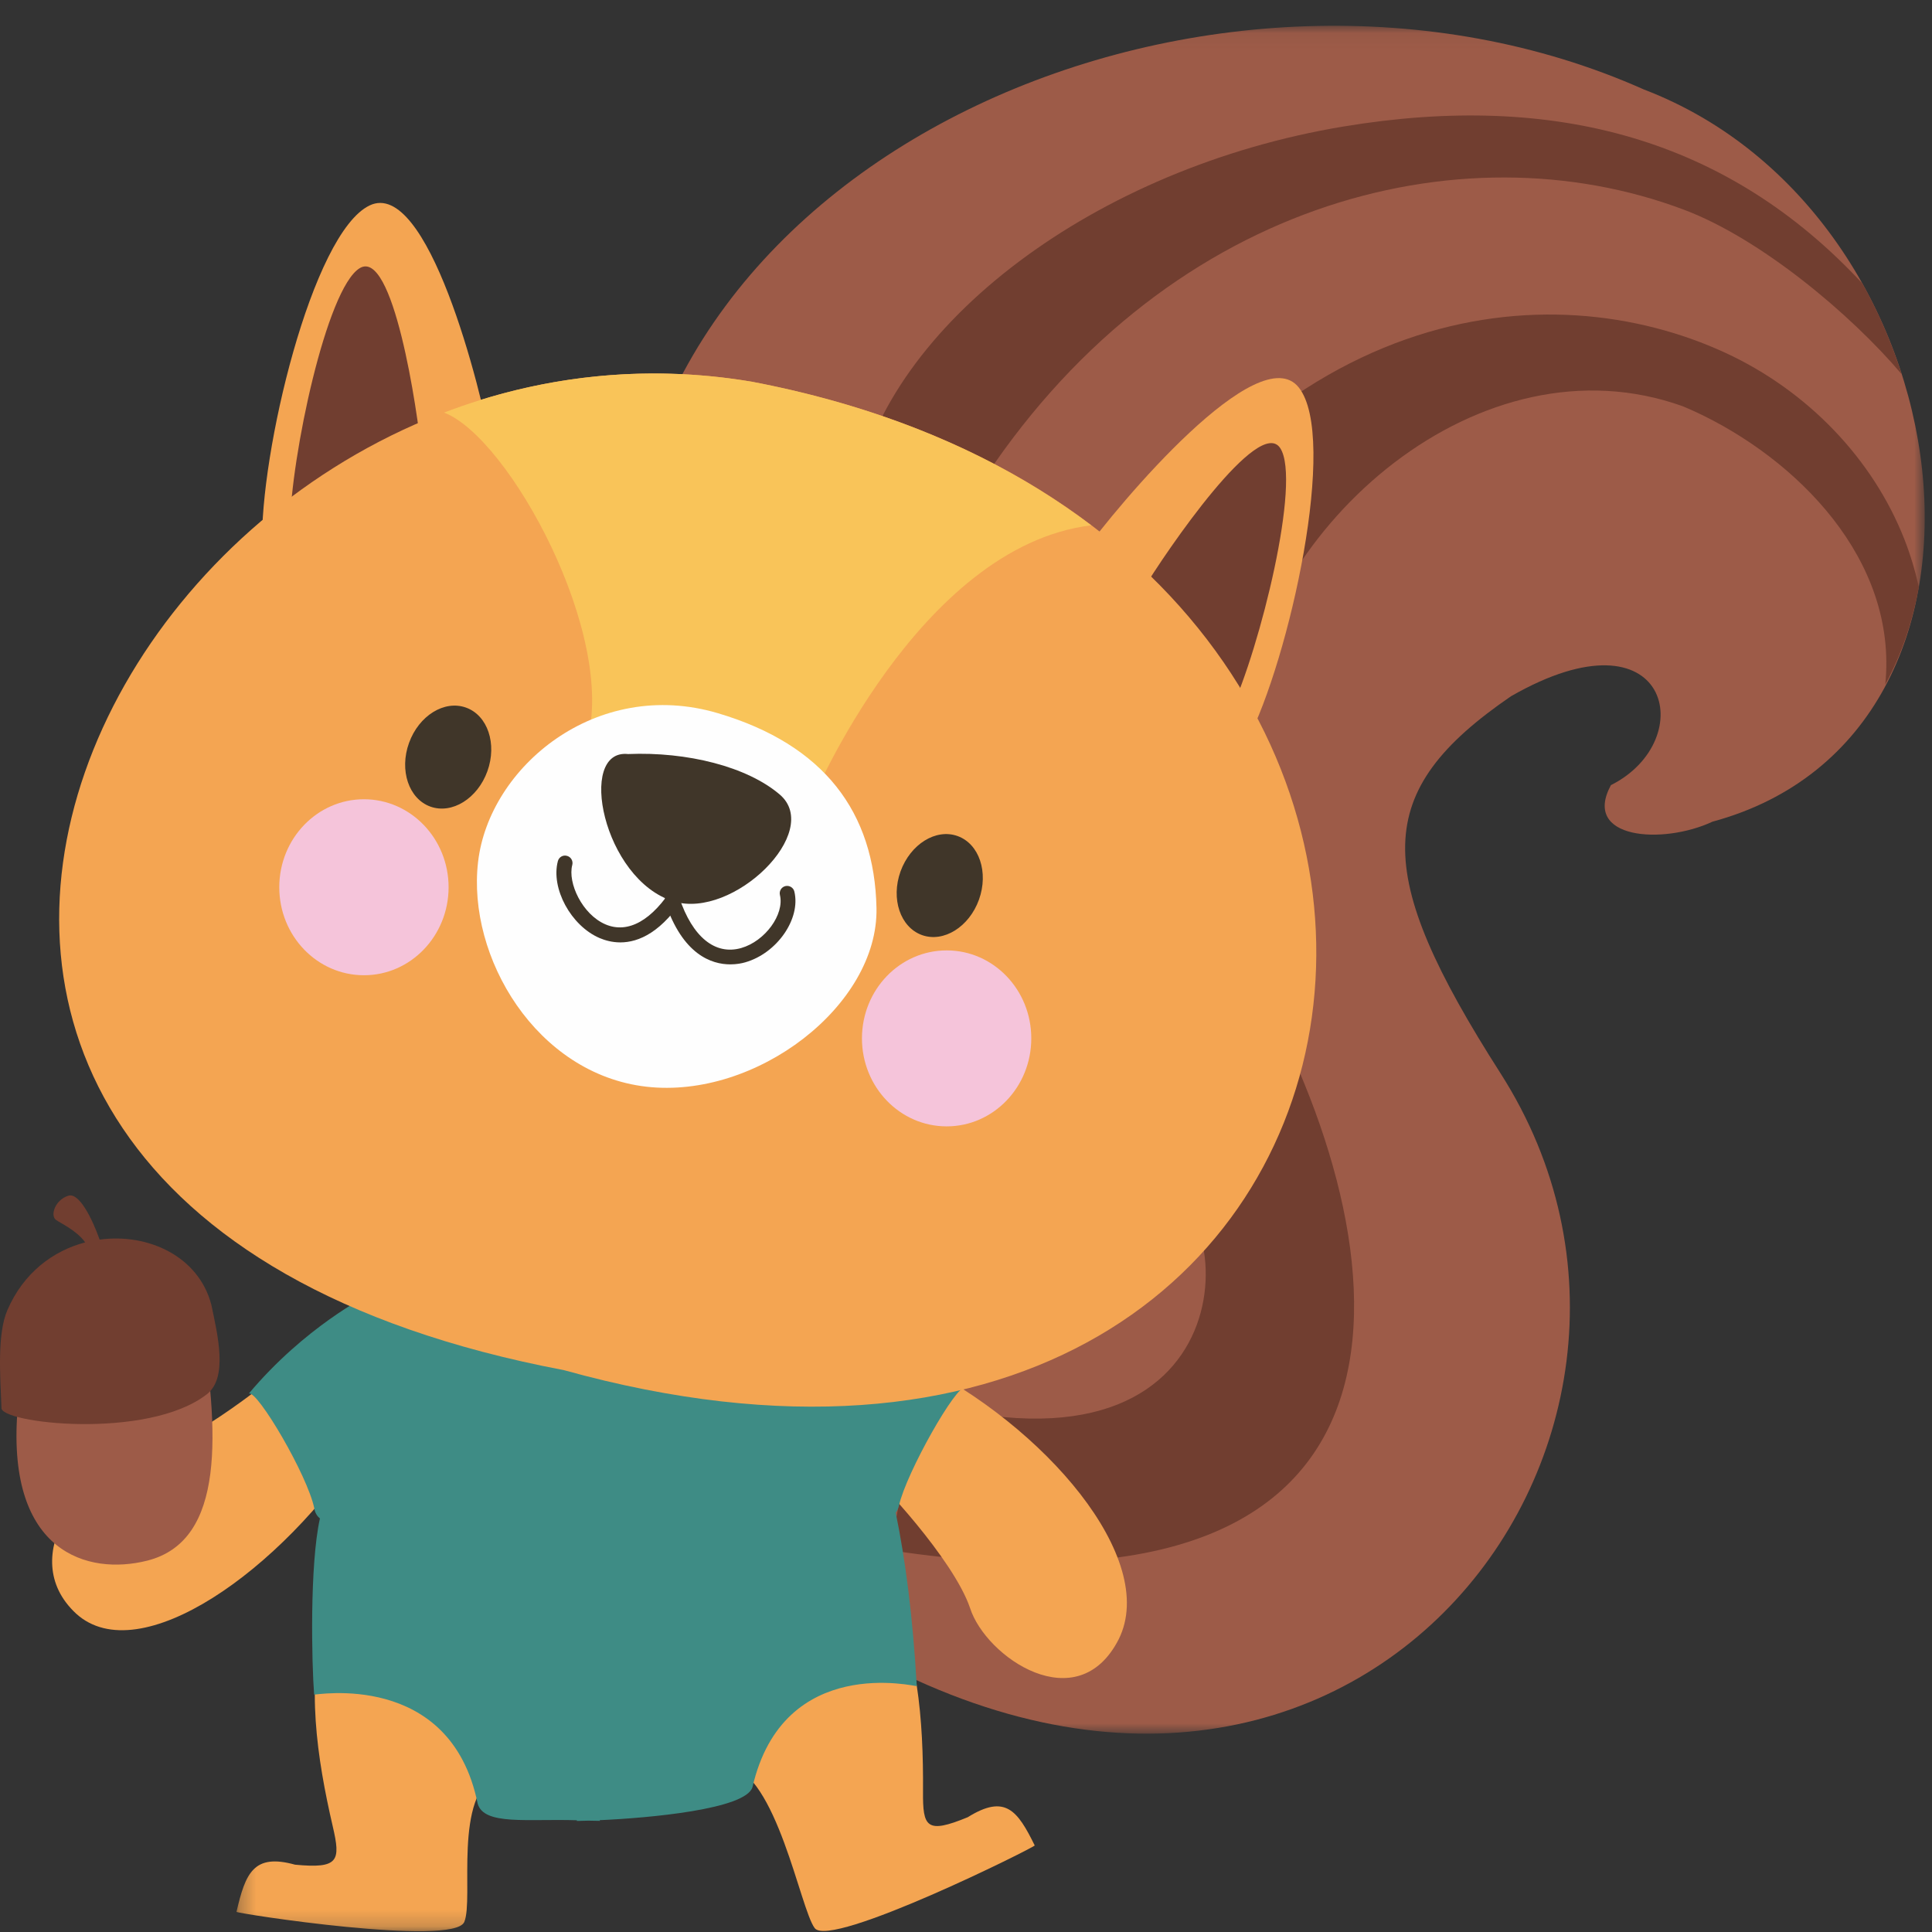 <?xml version="1.0" encoding="UTF-8"?>
<svg width="120px" height="120px" viewBox="0 0 120 120" version="1.1" xmlns="http://www.w3.org/2000/svg" xmlns:xlink="http://www.w3.org/1999/xlink">
    <rect x="0" y="0" width="120" height="120" fill="#333333" stroke="none"/>
    <!-- Generator: Sketch 51.1 (57501) - http://www.bohemiancoding.com/sketch -->
    <title>Squirrel5</title>
    <desc>Created with Sketch.</desc>
    <defs>
        <polygon id="path-1" points="0.318 0.05 81.147 0.05 81.147 106.132 0.318 106.132"></polygon>
        <polygon id="path-3" points="0.289 1.393 16.541 1.393 16.541 20.8 0.289 20.8"></polygon>
    </defs>
    <g id="Squirrel5" stroke="none" stroke-width="1" fill="none" fill-rule="evenodd">
        <g id="Group" transform="translate(0, 1)">
            <g id="Group-3" transform="translate(38.4, 0.55)">
                <mask id="mask-2" fill="white">
                    <use xlink:href="#path-1"></use>
                </mask>
                <g id="Clip-2"></g>
                <path d="M0.318,36.175 C0.632,7.629 37.428,-7.704 63.702,4.007 C83.947,11.744 88.121,44.031 67.968,49.485 C64.865,50.935 59.838,50.575 61.657,47.216 C67.22,44.428 65.328,36.031 55.451,41.695 C46.82,47.605 46.769,52.557 54.803,65.12 C69.363,87.895 44.932,120.188 12.473,99.504 L0.318,36.175 Z" id="Fill-1" fill="#9D5B48" mask="url(#mask-2)"></path>
            </g>
            <path d="M77.487,59.138 L71.765,72.687 C76.86,73.1 78.028,91.79 57.037,86.002 L55.293,95.289 C91.509,100.799 86.744,75.066 77.487,59.138" id="Fill-4" fill="#713E30"></path>
            <path d="M119.18,35.461 C118.96,34.455 118.662,33.461 118.28,32.485 C116.312,27.482 112.256,23.26 107.145,20.904 C96.361,15.941 78.705,17.188 66.073,40.378 L76.915,43.82 C78.532,31.471 92.006,19.751 104.513,24.231 C104.755,24.335 104.996,24.434 105.233,24.544 C111.585,27.472 117.886,33.759 117.097,41.516 C118.105,39.66 118.796,37.616 119.18,35.461" id="Fill-6" fill="#713E30"></path>
            <path d="M118.116,22.242 C117.496,20.301 116.681,18.405 115.672,16.601 C107.356,7.653 96.627,4.674 83.452,6.857 C68.078,9.404 55.155,19.09 53.102,29.685 L60.691,29.405 C72.094,11.572 90.694,6.791 104.585,12.023 C109.35,13.812 114.95,18.506 118.116,22.242" id="Fill-8" fill="#713E30"></path>
            <g id="Group-12" transform="translate(14.4, 98.15)">
                <mask id="mask-4" fill="white">
                    <use xlink:href="#path-3"></use>
                </mask>
                <g id="Clip-11"></g>
                <path d="M5.769,1.393 C4.601,5.414 5.28,10.03 6.27,14.299 C6.765,16.432 6.648,16.928 3.926,16.669 C1.355,15.957 0.848,17.184 0.289,19.598 C0.253,19.694 13.782,21.781 14.437,20.227 C15.048,18.776 13.702,12.433 16.541,10.957 C15.531,7.798 14.544,4.629 13.592,1.457 C10.987,1.475 8.376,1.451 5.769,1.393" id="Fill-10" fill="#F4A552" mask="url(#mask-4)"></path>
            </g>
            <path d="M55.008,97.641 C57.012,101.182 57.36,105.853 57.33,110.269 C57.314,112.485 57.535,112.931 60.111,111.869 C62.444,110.417 63.2,111.456 64.268,113.624 C64.324,113.709 51.572,120.065 50.6,118.757 C49.692,117.533 48.255,109.201 45.188,108.611 C45.479,105.256 47.223,103.374 47.455,100.022 C49.978,99.267 52.496,98.473 55.008,97.641" id="Fill-13" fill="#F4A552"></path>
            <path d="M56.854,83.608 C64.839,87.531 71.982,95.793 69.487,100.813 C66.929,105.838 61.223,101.934 60.249,98.869 C59.215,95.832 54.495,90.814 53.95,90.465 C53.399,90.131 56.876,83.613 56.854,83.608" id="Fill-15" fill="#F4A552"></path>
            <path d="M22.605,88.675 C17.468,96.565 8.661,102.781 4.738,99.235 C0.823,95.619 5.479,90.147 8.391,89.629 C11.298,89.046 16.725,84.854 17.148,84.321 C17.554,83.792 22.599,88.696 22.605,88.675" id="Fill-17" fill="#F4A552"></path>
            <path d="M59.94,85.198 C57.708,83.355 52.154,81.228 52.169,81.212 C51.725,81.201 51.287,81.19 50.847,81.18 C50.055,80.091 49.239,79.166 48.433,78.291 C41.409,78.583 34.391,78.623 27.385,78.406 C26.569,79.289 25.741,80.22 24.93,81.313 C24.634,81.257 23.13,79.516 22.833,79.457 C22.844,79.473 18.943,81.401 15.455,85.558 C15.978,85.324 19.111,90.647 19.521,92.686 C19.573,92.985 19.705,93.179 19.871,93.315 C19.226,96.207 19.361,102.331 19.511,104.252 C19.513,104.305 27.975,102.708 29.668,111.023 C30.05,112.395 32.772,111.959 35.837,112.06 C35.833,112.076 35.828,112.091 35.823,112.103 C36.061,112.099 36.306,112.089 36.541,112.084 C36.777,112.087 37.017,112.092 37.261,112.097 C37.257,112.083 37.253,112.067 37.247,112.054 C40.314,111.919 46.316,111.38 46.738,110.006 C48.657,101.668 56.937,103.779 56.943,103.727 C56.697,99.398 56.237,95.876 55.634,92.956 C55.724,92.835 55.796,92.692 55.839,92.503 C56.298,90.46 59.418,84.964 59.94,85.198" id="Fill-19" fill="#3E8C85"></path>
            <path d="M16.282,32.944 C16.12,27.209 19.381,13.462 22.962,11.758 C26.541,10.057 29.858,22.976 30.586,27.139 L16.282,32.944 Z" id="Fill-21" fill="#F4A552"></path>
            <path d="M18.004,31.743 C18.071,27.364 20.281,16.911 22.341,15.657 C24.402,14.399 25.921,24.298 26.22,27.477 L18.004,31.743 Z" id="Fill-23" fill="#713E30"></path>
            <path d="M77.448,45.041 C80.089,39.947 83.144,26.155 80.665,23.061 C78.185,19.971 69.569,30.155 67.1,33.581 L77.448,45.041 Z" id="Fill-25" fill="#F4A552"></path>
            <path d="M76.42,43.207 C78.268,39.239 80.834,28.871 79.522,26.841 C78.216,24.809 72.538,33.057 70.884,35.791 L76.42,43.207 Z" id="Fill-27" fill="#713E30"></path>
            <path d="M46.704,22.711 C8.257,16.213 -21.427,73.407 35.017,84.1 C90.065,99.394 99.672,32.802 46.704,22.711" id="Fill-29" fill="#F4A552"></path>
            <path d="M50.408,48.768 C50.408,48.768 57.028,32.947 67.773,31.629 C62.378,27.542 55.386,24.366 46.704,22.71 C39.911,21.565 33.397,22.405 27.58,24.626 C31.621,26.162 38.359,38.518 36.442,45.099 C36.442,45.099 49.548,46.749 50.408,48.768" id="Fill-31" fill="#F9C459"></path>
            <path d="M54.44,55.399 C54.563,61.443 46.976,67.283 40.141,66.496 C33.304,65.704 29.006,58.44 29.693,52.543 C30.371,46.642 37.045,41.056 44.601,43.301 C51.195,45.258 54.318,49.459 54.44,55.399" id="Fill-33" fill="#FEFEFE"></path>
            <path d="M30.273,46.9 C29.663,48.598 28.076,49.582 26.733,49.1 C25.388,48.614 24.793,46.844 25.404,45.147 C26.017,43.447 27.602,42.467 28.946,42.951 C30.289,43.433 30.884,45.201 30.273,46.9" id="Fill-35" fill="#403629"></path>
            <path d="M60.805,54.881 C60.194,56.575 58.609,57.561 57.265,57.079 C55.919,56.593 55.324,54.826 55.933,53.127 C56.549,51.429 58.133,50.445 59.477,50.929 C60.821,51.413 61.415,53.18 60.805,54.881" id="Fill-37" fill="#403629"></path>
            <path d="M64.055,63.5 C64.054,66.519 61.697,68.964 58.795,68.961 C55.889,68.959 53.539,66.515 53.537,63.494 C53.542,60.47 55.897,58.028 58.806,58.031 C61.708,58.033 64.06,60.481 64.055,63.5" id="Fill-39" fill="#F5C4DA"></path>
            <path d="M27.863,54.115 C27.858,57.132 25.505,59.576 22.604,59.574 C19.695,59.572 17.345,57.126 17.346,54.104 C17.35,51.086 19.705,48.64 22.609,48.643 C25.513,48.646 27.865,51.094 27.863,54.115" id="Fill-41" fill="#F5C4DA"></path>
            <path d="M39.01,45.835 C42.68,45.681 46.402,46.615 48.432,48.35 C51.127,50.652 45.543,56.119 41.842,54.987 C37.447,53.646 35.821,45.497 39.01,45.835" id="Fill-43" fill="#403629"></path>
            <path d="M38.53,57.534 C38.02,57.534 37.578,57.407 37.239,57.263 C35.462,56.499 34.204,54.177 34.65,52.487 C34.716,52.239 34.964,52.087 35.217,52.159 C35.462,52.223 35.609,52.476 35.545,52.723 C35.25,53.833 36.162,55.795 37.606,56.414 C39.012,57.015 40.518,56.171 41.847,54.023 C41.978,53.806 42.265,53.737 42.482,53.873 C42.698,54.007 42.766,54.292 42.631,54.508 C41.148,56.913 39.665,57.534 38.53,57.534" id="Fill-45" fill="#403629"></path>
            <path d="M45.363,58.899 C44.194,58.899 42.403,58.299 41.315,55.041 C41.234,54.798 41.363,54.537 41.605,54.455 C41.848,54.377 42.11,54.505 42.19,54.747 C43.011,57.206 44.421,58.345 46.037,57.884 C47.517,57.46 48.731,55.799 48.443,54.593 C48.384,54.345 48.534,54.095 48.784,54.036 C49.032,53.98 49.282,54.131 49.339,54.377 C49.746,56.07 48.264,58.206 46.29,58.771 C46.088,58.83 45.762,58.899 45.363,58.899" id="Fill-47" fill="#403629"></path>
            <path d="M1.076,86.762 C0.455,95.429 5.442,96.859 9.127,95.939 C14.061,94.711 13.58,87.853 12.456,80.693 L1.076,86.762 Z" id="Fill-49" fill="#9D5B48"></path>
            <path d="M13.126,80.038 C12.347,77.051 9.227,75.582 6.188,75.994 C5.719,74.669 4.913,73.062 4.251,73.267 C3.427,73.515 3.11,74.485 3.465,74.76 C3.716,74.957 4.747,75.405 5.292,76.166 C3.305,76.686 1.46,78.051 0.46,80.371 C-0.172,81.834 0.003,84.357 0.091,86.418 C-0.119,87.394 9.159,88.472 12.852,85.597 C14.164,84.574 13.531,81.958 13.126,80.038" id="Fill-51" fill="#713E30"></path>
        </g>
    </g>
</svg>